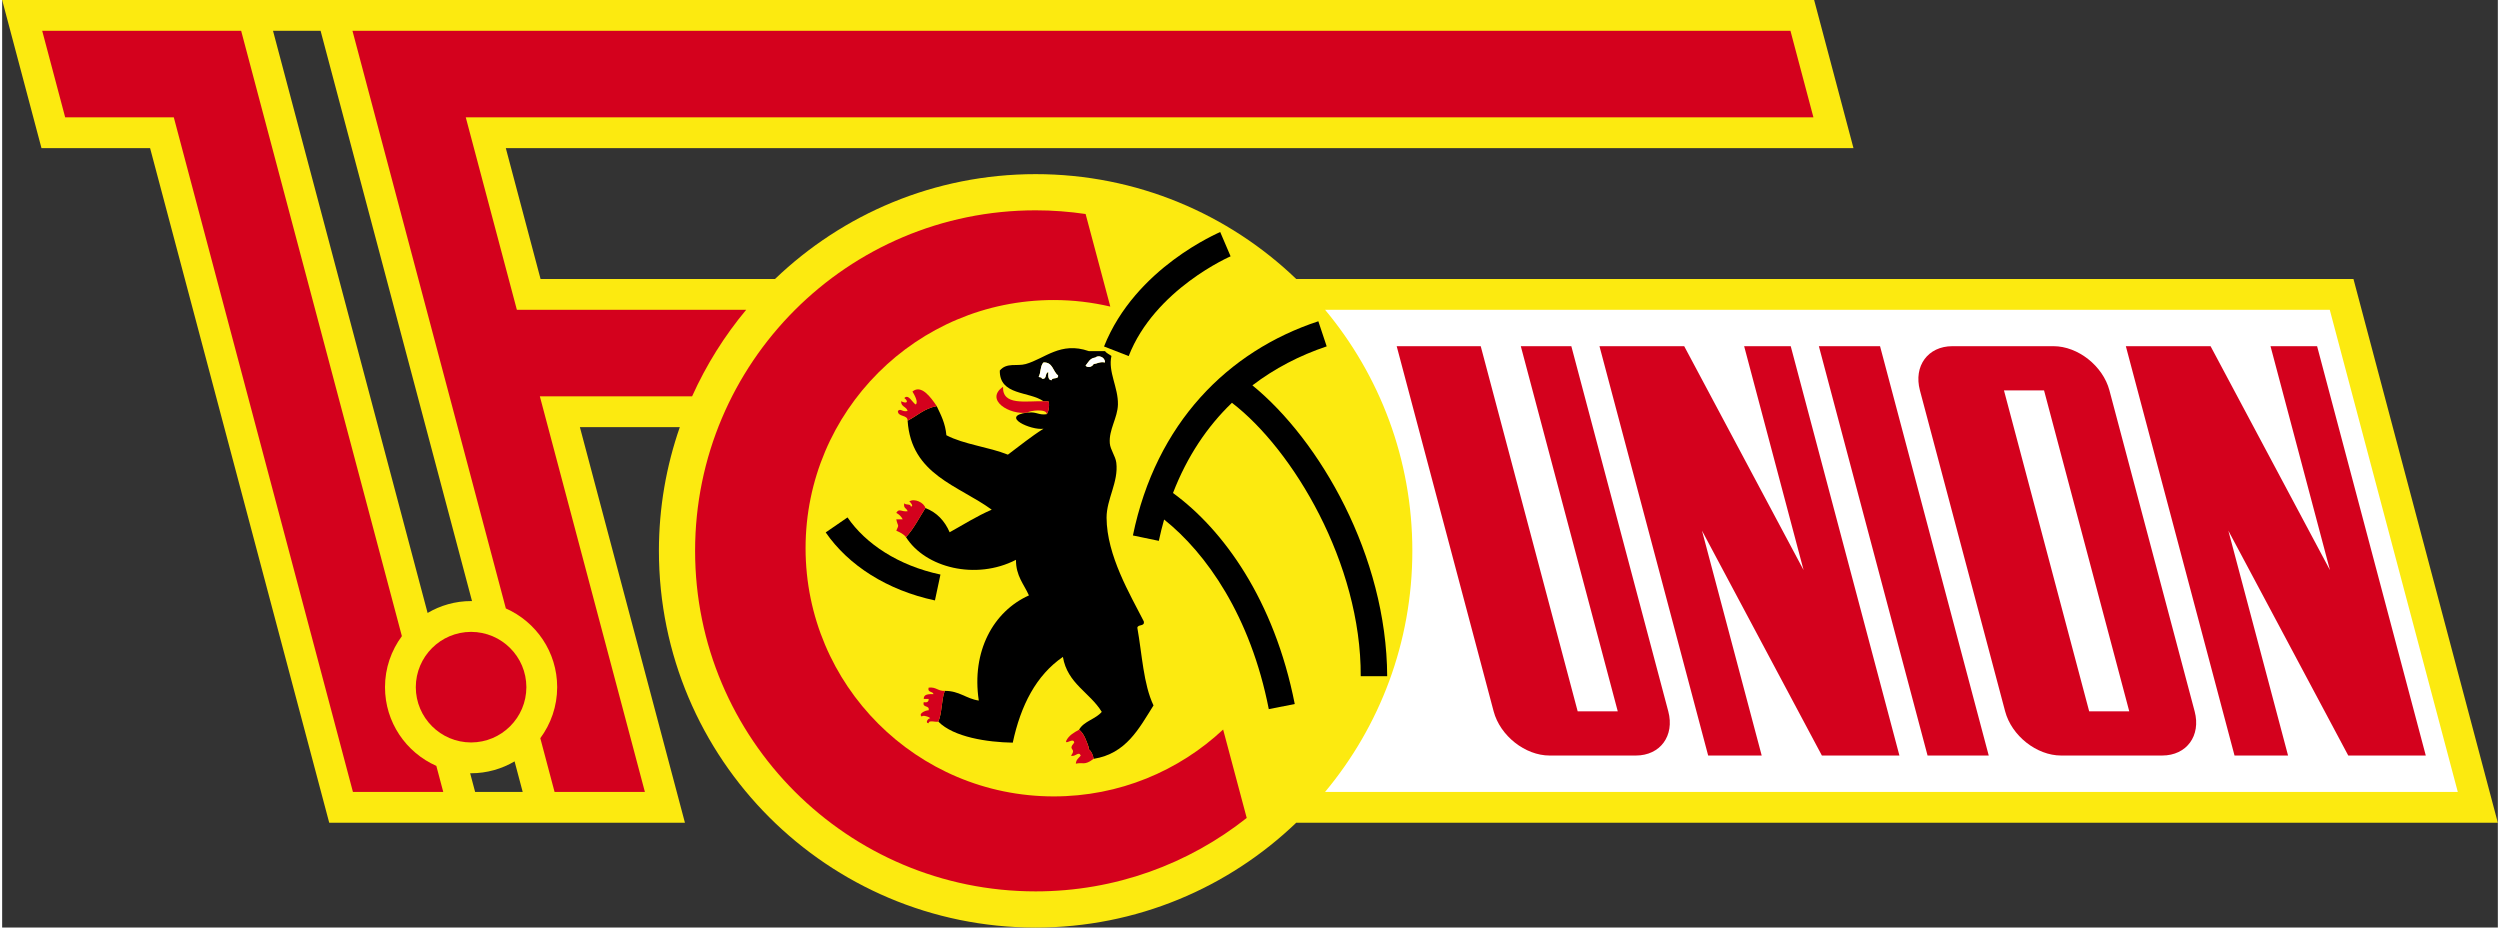 <?xml version="1.0" encoding="utf-8"?>
<!-- Generator: Adobe Illustrator 13.0.2, SVG Export Plug-In . SVG Version: 6.00 Build 14948)  -->
<!DOCTYPE svg PUBLIC "-//W3C//DTD SVG 1.1 Tiny//EN" "http://www.w3.org/Graphics/SVG/1.1/DTD/svg11-tiny.dtd">
<svg version="1.1" baseProfile="tiny" id="Ebene_1" xmlns="http://www.w3.org/2000/svg" xmlns:xlink="http://www.w3.org/1999/xlink"
	 x="0px" y="0px" width="519.1px" height="192.6px" viewBox="0 0 565.844 210.305" xml:space="preserve">
<rect x="0" y="0" width="565.844" height="210.305" fill="#333333" stroke="none"/>
<path fill="#FCEA10" d="M533.106,63.25H293.404c-15.343-14.71-36.15-23.768-59.085-23.768s-43.742,9.057-59.085,23.768h-53.162
	l-7.876-29.66h305.553L410.827,0H0l8.919,33.591h24.626l40.612,152.948h80.651l-23.818-89.696h22.654
	c-3.056,8.789-4.738,18.222-4.738,28.052c0,47.171,38.24,85.411,85.411,85.411c22.934,0,43.741-9.057,59.084-23.767h272.441
	L533.106,63.25z M61.412,6.984h10.787l34.335,129.305c-0.071-0.001-0.141-0.011-0.212-0.011c-3.603,0.001-6.965,0.994-9.861,2.695
	L61.412,6.984z M107.236,179.554l-1.127-4.246c0.072,0,0.141,0.011,0.213,0.011c3.602-0.001,6.964-0.994,9.86-2.695l1.84,6.931
	H107.236z"/>
<path fill="#FFFFFF" d="M556.762,179.554H299.94c12.352-14.813,19.79-33.865,19.79-54.66c0-20.794-7.438-39.847-19.79-54.66h227.794
	L556.762,179.554z"/>
<path fill="#D4011D" d="M38.917,26.607H14.291L9.08,6.984h45.107l36.442,137.242c-2.394,3.24-3.826,7.233-3.827,11.571
	c0.001,7.975,4.788,14.82,11.639,17.85l1.568,5.906H79.531L38.917,26.607z"/>
<path fill="#D4011D" d="M121.91,89.858l23.818,89.696h-20.479l-3.235-12.184c2.393-3.241,3.826-7.234,3.827-11.573
	c-0.002-7.974-4.788-14.818-11.639-17.848L79.426,6.984h326.031l5.21,19.622l-305.552,0.001l11.584,43.627h51.998
	c-4.933,5.915-9.065,12.514-12.268,19.624H121.91z"/>
<path fill="#D4011D" d="M93.785,155.798c0.013,6.923,5.614,12.523,12.536,12.537l0,0c6.921-0.014,12.523-5.614,12.535-12.537l0,0
	c-0.012-6.921-5.614-12.521-12.535-12.535l0,0C99.4,143.276,93.799,148.876,93.785,155.798L93.785,155.798z"/>
<polygon fill="#D4011D" points="394.957,78.489 408.438,129.26 381.366,78.489 374.294,78.489 362.157,78.489 386.8,171.299 
	398.937,171.299 385.4,120.317 412.584,171.299 419.6,171.299 430.163,171.299 405.52,78.489 "/>
<polygon fill="#D4011D" points="514.299,78.489 527.779,129.26 500.708,78.489 493.635,78.489 481.499,78.489 506.141,171.299 
	518.278,171.299 504.741,120.317 531.926,171.299 538.941,171.299 549.504,171.299 524.861,78.489 "/>
<path fill="#D4011D" d="M344.321,78.489l21.982,82.789h-9.088l-21.982-82.789H316.18l21.982,82.789
	c1.471,5.539,7.144,10.021,12.683,10.021h19.553c5.539,0,8.832-4.482,7.36-10.021l-21.982-82.789H344.321z"/>
<path fill="#D4011D" d="M465.096,78.49h-22.924c-5.539,0-8.832,4.482-7.361,10.021l9.661,36.383l9.66,36.383
	c1.471,5.539,7.144,10.021,12.683,10.021h22.924c5.539,0,8.831-4.482,7.36-10.021l-9.66-36.383l-9.661-36.383
	C476.308,82.972,470.635,78.49,465.096,78.49z M472.613,124.895l9.66,36.383h-5.897h-3.19l-0.847-3.19l-8.813-33.193l-8.813-33.193
	l-0.847-3.19h3.19h5.897L472.613,124.895z"/>
<polygon fill="#D4011D" points="450.413,171.299 436.543,171.299 411.9,78.489 425.77,78.489 "/>
<path d="M250.038,79.609c0.367,0.489,0.985,0.726,1.467,1.093c-0.805,3.624,1.561,7.126,1.474,11.016
	c-0.072,3.049-2.092,5.695-1.841,8.794c0.122,1.481,1.28,2.869,1.474,4.4c0.532,4.372-2.222,8.262-2.208,12.469
	c0.043,8.586,5.343,17.409,8.435,23.492c0.28,1.237-1.337,0.604-1.459,1.459c1.079,6.026,1.373,12.799,3.667,17.61
	c-3.308,5.256-6.198,10.93-13.576,12.109c-0.158-0.942-0.51-1.697-1.1-2.208v-0.374c-0.546-1.517-1.035-3.106-2.2-4.034
	c1.107-1.941,3.747-2.373,5.141-4.034c-2.682-4.401-7.787-6.393-8.809-12.461c-6.076,4.185-9.556,10.987-11.368,19.443
	c-5.709-0.093-13.411-1.237-16.876-4.774c0.87-1.941,0.683-4.947,1.459-6.968c3.315-0.015,4.832,1.769,7.716,2.2
	c-1.69-11.138,3.286-20.22,11.368-23.844c-1.129-2.545-2.955-4.386-2.941-8.068c-9.075,4.681-20.558,1.798-24.93-5.142h-0.014
	c1.718-1.812,3.027-4.437,4.415-6.601c2.632,1.021,4.386,2.934,5.494,5.494c3.149-1.733,6.126-3.653,9.542-5.12
	c-7.572-5.522-18.264-7.91-19.069-20.177c2.179-1.107,3.796-2.797,6.594-3.301c0.942,1.97,1.963,3.905,2.193,6.601
	c4.005,2.1,9.578,2.646,13.95,4.401c2.667-1.992,5.213-4.077,8.068-5.875c-2.754,0.424-10.031-2.826-3.667-3.667h0.367
	c1.668-0.208,2.287,0.647,4.042,0.367c0.51-0.619,0.676-2.574,0.367-2.934h-1.107c-3.315-2.308-9.981-1.265-9.909-6.96
	c1.56-1.884,3.919-0.913,5.875-1.474c4.343-1.222,7.881-5.17,14.302-2.934H250.038z M247.838,81.068
	c-1.223,0.137-1.589,1.107-2.193,1.841c0.546,0.575,1.488,0.266,1.826-0.367c0.87-0.115,1.374-0.575,2.567-0.367
	C250.095,80.968,248.55,80.421,247.838,81.068 M236.102,82.176c-0.748,0.719-0.575,2.352-1.1,3.293
	c0.273,0.093,0.719,0.014,0.733,0.374c1.251,0.28,0.604-1.359,1.474-1.46c-0.058,0.899-0.079,1.769,0.719,1.827
	c0.101-0.755,1.632-0.086,1.474-1.107C238.195,84.247,238.267,82.089,236.102,82.176"/>
<path fill="#D4011D" d="M205.657,113.721c0.295,0.043,1.1,1.208,0.367,1.107c-0.058-0.683-1.251-0.237-1.474-0.741
	c-0.309,1.165,0.575,1.136,0.741,1.827c-1.445,0.18-1.906-0.762-2.567,0.374c0.647,0.338,1.136,0.82,1.46,1.467h-1.46
	c0.338,1.726,0.755,0.978,0,2.567c0.841,0.381,1.683,0.762,2.193,1.467l0,0c1.718-1.805,3.035-4.429,4.408-6.594
	C209.058,113.973,206.779,112.866,205.657,113.721"/>
<path fill="#FFFFFF" d="M247.84,81.074c0.002-0.002,0.003-0.003,0.005-0.006c-1.222,0.129-1.596,1.107-2.215,1.841
	c0.559,0.573,1.494,0.268,1.835-0.359c0.002,0,0.003-0.001,0.005,0c0.87-0.122,1.374-0.59,2.567-0.374
	C250.095,80.969,248.552,80.416,247.84,81.074z"/>
<path fill="#FFFFFF" d="M239.403,85.11c0.166,1.014-1.366,0.338-1.474,1.107c-0.791-0.057-0.776-0.927-0.733-1.841
	c-0.855,0.115-0.208,1.733-1.459,1.467c-0.015-0.353-0.453-0.288-0.733-0.367c0.525-0.942,0.352-2.589,1.1-3.293
	C238.267,82.089,238.195,84.24,239.403,85.11"/>
<path fill="#D4011D" d="M237.202,90.977h-1.107c-4.048-0.101-9.362,1.05-9.161-3.293c-4.257,2.984,1.502,6.464,5.494,5.86l0,0
	c0.489-0.46,4.494-0.957,4.408,0.367C237.361,93.292,237.526,91.351,237.202,90.977"/>
<path fill="#D4011D" d="M206.39,88.777c0.381,0.619,1.431,2.445,0.733,2.934c-0.719-0.403-1.646-2.474-2.574-1.46
	c1.086,0.841,0.561,1.366-0.719,0.719c-0.079,1.294,1.237,1.208,1.453,2.208c-1.266,0.295-1.546-0.69-2.193,0
	c-0.057,1.417,2.265,0.798,2.193,2.2l0,0c2.193-1.107,3.818-2.79,6.615-3.3C210.539,90.042,208.375,87.094,206.39,88.777"/>
<path fill="#D4011D" d="M210.057,155.909c-0.323,1.179,0.957,0.762,1.101,1.467c-1.086,0-2.236-0.043-2.208,1.093h0.74h0.367
	c0.043,0.662-0.367,0.87-1.107,0.734c-0.381,1.373,1.388,0.589,1.107,1.84c-0.784-0.014-2.517,0.856-1.474,1.46
	c-0.18-0.482,1.697-0.014,1.841,0.367c-0.439-0.101-1.266,1.064-0.367,1.107c0.043-0.813,1.561-0.166,2.193-0.367
	c0.884-1.949,0.69-4.947,1.474-6.968C212.164,156.729,211.747,155.686,210.057,155.909"/>
<path fill="#D4011D" d="M246.37,169.845v-0.367c-0.546-1.532-1.042-3.121-2.193-4.034c-1.194,0.647-2.359,1.309-2.948,2.56
	c-0.173,0.928,1.697-0.885,1.841,0.367c-1.646,1.87,0.647,1.15-0.733,2.948c0.942,0.396,1.754-1.122,2.208,0
	c-0.439,0.546-1.057,0.899-1.107,1.826c1.668-0.381,1.92,0.503,4.041-1.108v0C247.312,171.11,246.96,170.362,246.37,169.845"/>
<path fill="#D4011D" d="M238.429,180.567c-31.078,0-56.271-25.193-56.271-56.271s25.193-56.271,56.271-56.271
	c4.413,0,8.7,0.524,12.82,1.485l-5.6-20.99c-3.699-0.544-7.481-0.835-11.332-0.835c-42.641,0-77.208,34.567-77.208,77.208
	s34.567,77.208,77.208,77.208c18.084,0,34.703-6.234,47.862-16.648l-5.348-20.047C266.776,174.805,253.279,180.567,238.429,180.567z
	"/>
<path d="M269.18,63.733c2.55-1.903,4.921-3.326,6.638-4.262c0.858-0.468,1.552-0.814,2.023-1.041
	c0.47-0.225,0.681-0.312,0.681-0.314l-2.358-5.517c-0.236,0.181-19.209,8.014-26.338,25.958l5.592,2.177v-0.001
	C258.311,73.264,264.065,67.54,269.18,63.733z"/>
<path d="M278.826,91.323c13.838,10.598,29.318,36.453,29.2,61.992h6.001c-0.116-27.313-15.303-53.51-30.559-65.944
	c5.035-3.835,10.701-6.78,16.84-8.84l-1.893-5.693c-20.501,6.758-36.801,23.104-42.041,48.566l5.875,1.222v-0.001
	c0.349-1.662,0.758-3.266,1.2-4.836c9.553,7.603,19.598,21.859,23.731,42.987l5.888-1.154v-0.001
	c-4.645-23.622-16.235-39.565-27.606-47.847C268.646,103.531,273.2,96.729,278.826,91.323z"/>
<path d="M191.666,117.314l-4.944,3.4c5.124,7.438,13.895,13.1,24.767,15.421l1.25-5.868l-0.001-0.001
	C203.171,128.235,195.749,123.272,191.666,117.314z"/>
</svg>
